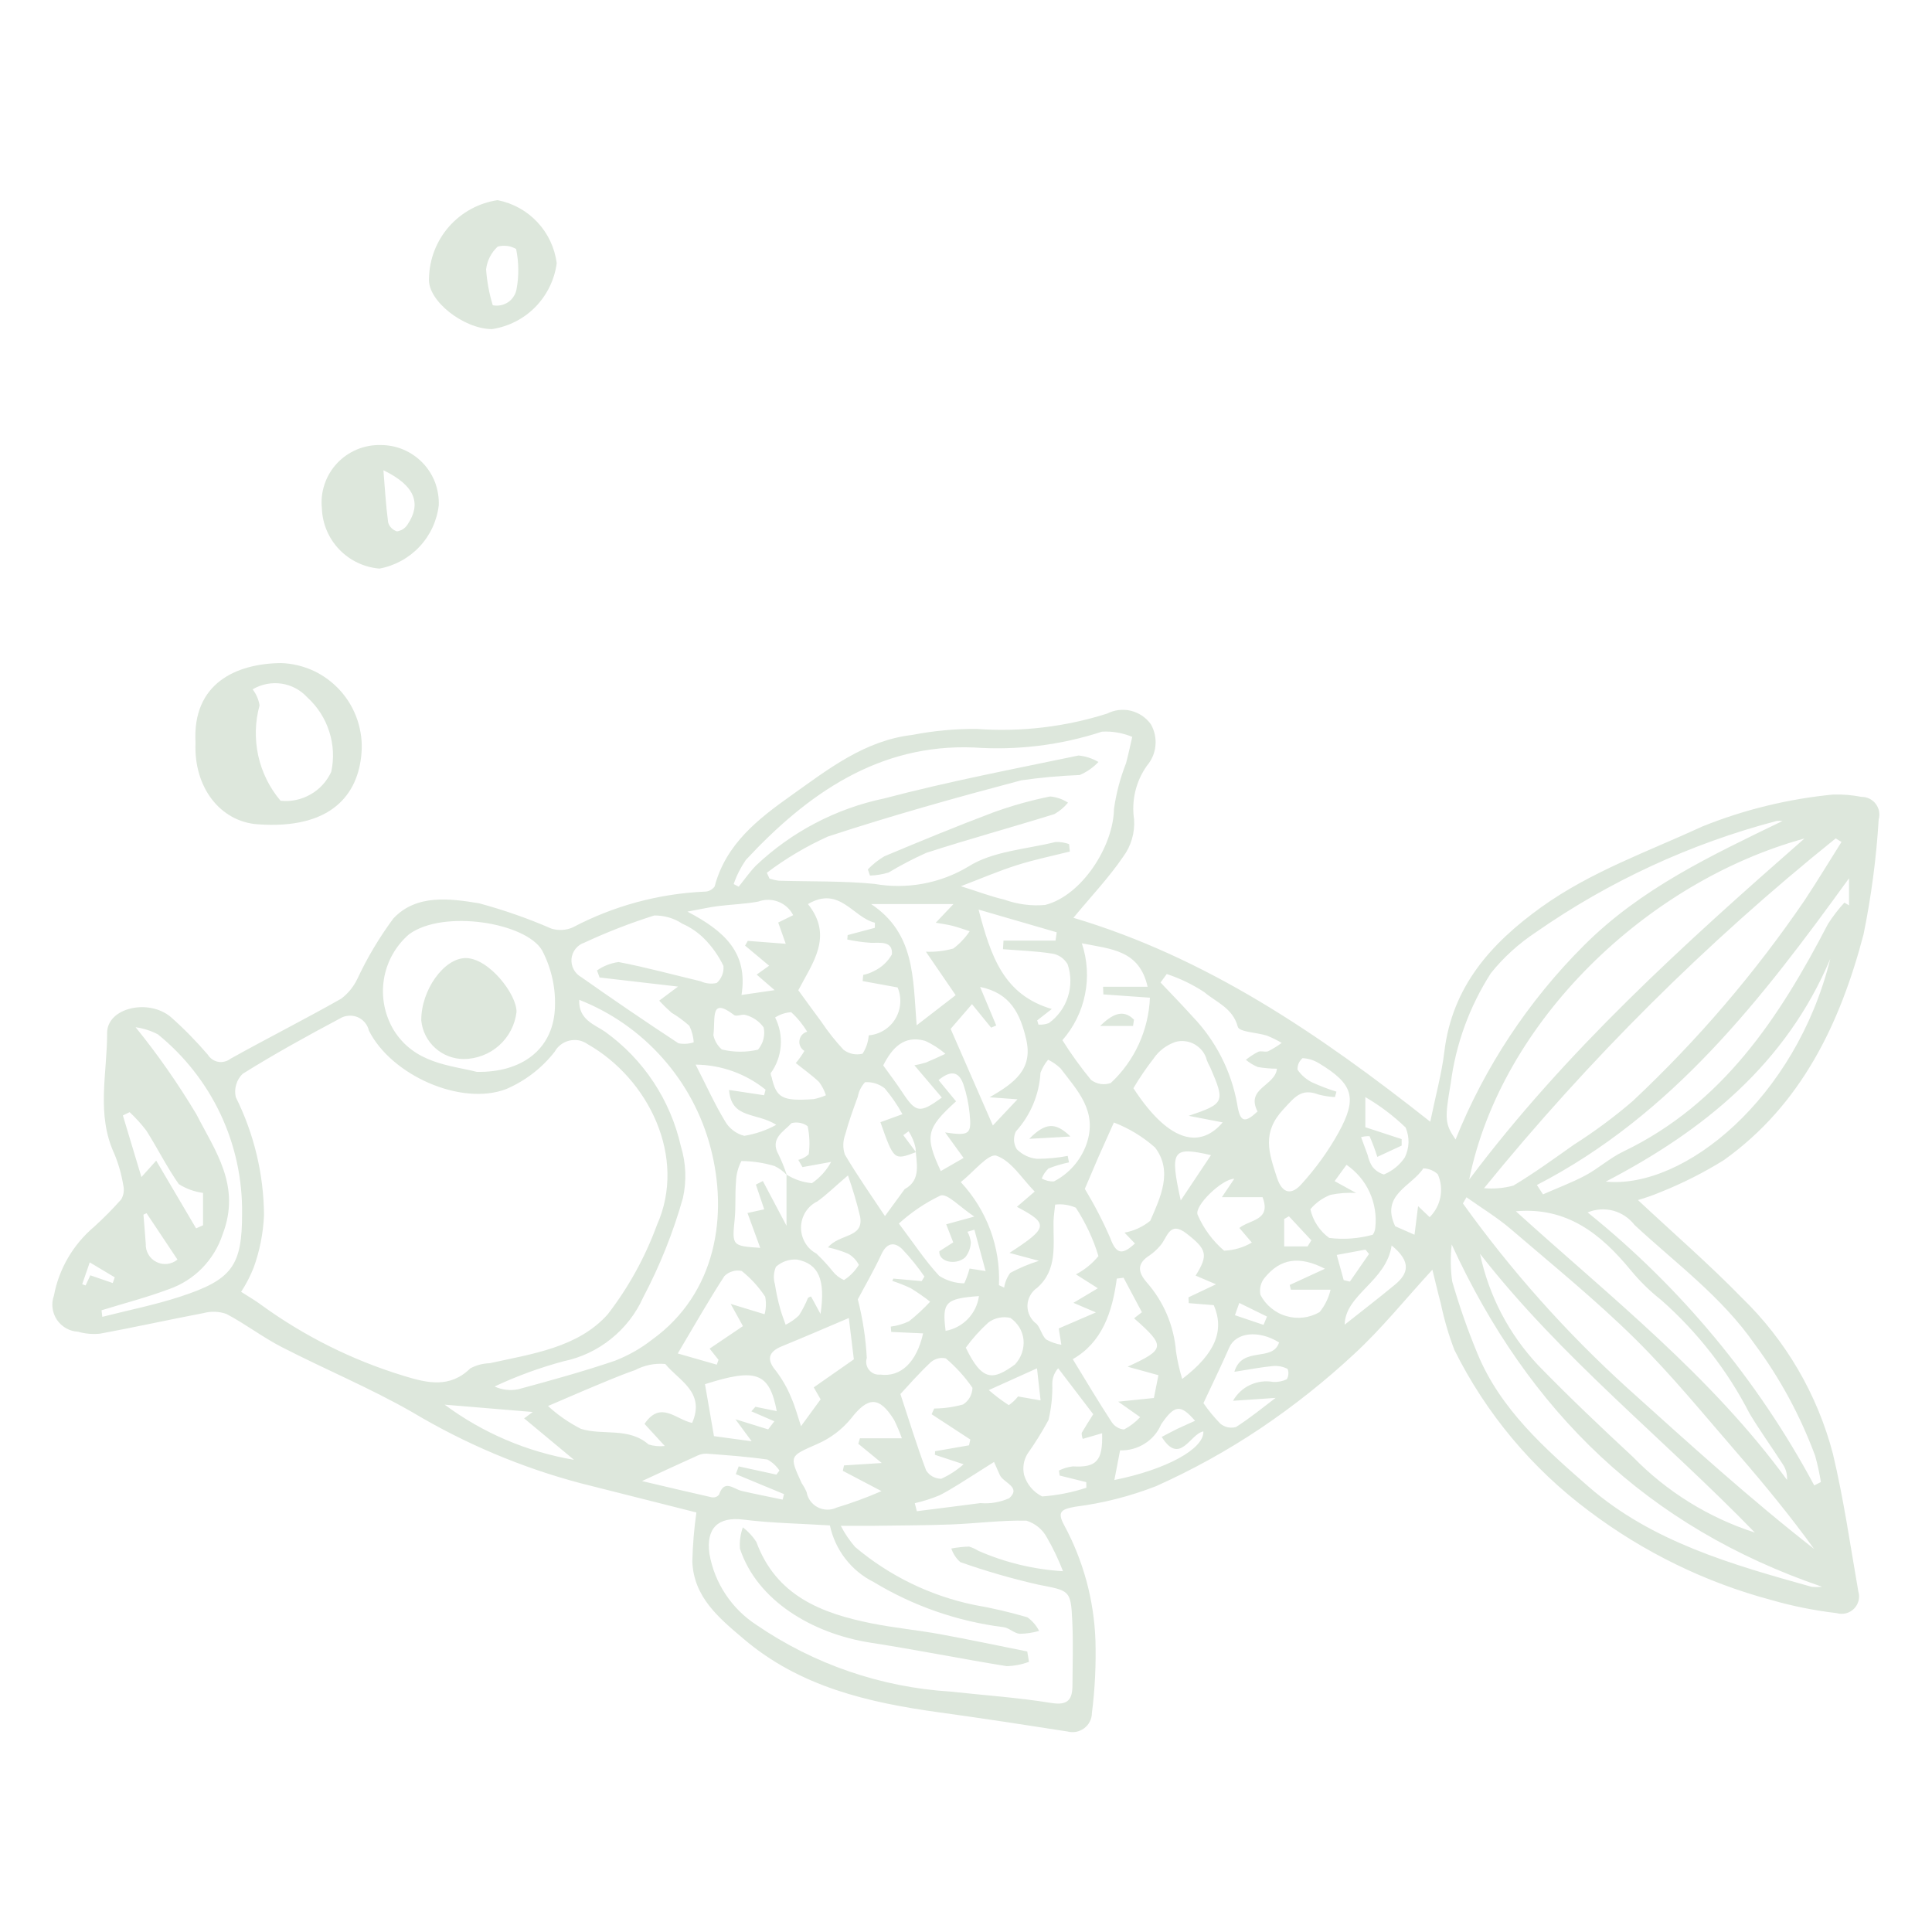 <svg width="20" height="20" viewBox="0 0 20 20" fill="none" xmlns="http://www.w3.org/2000/svg">
<path d="M16.956 12.423C17.328 12.771 17.693 13.087 18.029 13.432C18.486 13.874 18.813 14.434 18.974 15.049C19.086 15.518 19.154 15.997 19.237 16.473C19.247 16.504 19.248 16.537 19.24 16.569C19.232 16.601 19.216 16.63 19.193 16.653C19.17 16.676 19.141 16.693 19.109 16.701C19.078 16.709 19.044 16.708 19.013 16.699C18.784 16.672 18.557 16.627 18.336 16.563C17.654 16.381 17.014 16.068 16.45 15.643C15.861 15.204 15.383 14.633 15.056 13.975C14.996 13.818 14.949 13.657 14.915 13.493C14.886 13.387 14.862 13.28 14.828 13.144C14.543 13.454 14.301 13.756 14.02 14.015C13.717 14.297 13.392 14.555 13.049 14.786C12.706 15.016 12.344 15.216 11.967 15.385C11.699 15.489 11.419 15.561 11.134 15.597C10.986 15.623 10.94 15.649 11.017 15.79C11.215 16.157 11.325 16.564 11.34 16.981C11.347 17.233 11.335 17.486 11.303 17.736C11.303 17.766 11.295 17.796 11.281 17.823C11.267 17.851 11.246 17.874 11.222 17.892C11.197 17.91 11.169 17.922 11.139 17.928C11.109 17.933 11.078 17.932 11.049 17.924C10.606 17.855 10.164 17.787 9.72 17.726C8.988 17.625 8.278 17.461 7.697 16.965C7.446 16.752 7.18 16.535 7.167 16.164C7.171 15.995 7.185 15.825 7.209 15.657C6.851 15.567 6.432 15.46 6.013 15.355C5.4 15.193 4.814 14.945 4.27 14.62C3.834 14.37 3.366 14.176 2.919 13.946C2.721 13.845 2.542 13.706 2.344 13.602C2.268 13.575 2.185 13.572 2.107 13.593C1.749 13.661 1.394 13.74 1.036 13.806C0.959 13.814 0.882 13.807 0.808 13.786C0.764 13.784 0.722 13.771 0.684 13.75C0.646 13.728 0.613 13.698 0.589 13.662C0.565 13.626 0.549 13.584 0.544 13.541C0.538 13.498 0.543 13.454 0.558 13.413C0.61 13.134 0.758 12.882 0.975 12.699C1.073 12.61 1.166 12.516 1.254 12.417C1.281 12.372 1.288 12.319 1.276 12.269C1.258 12.158 1.227 12.049 1.184 11.945C0.994 11.537 1.11 11.11 1.109 10.693C1.108 10.434 1.535 10.333 1.768 10.528C1.905 10.649 2.033 10.78 2.152 10.919C2.163 10.938 2.179 10.954 2.198 10.967C2.216 10.979 2.237 10.988 2.26 10.992C2.282 10.996 2.304 10.995 2.326 10.989C2.348 10.984 2.368 10.974 2.386 10.96C2.765 10.749 3.153 10.553 3.531 10.339C3.603 10.285 3.66 10.215 3.699 10.134C3.802 9.913 3.927 9.704 4.072 9.508C4.31 9.254 4.657 9.301 4.96 9.351C5.215 9.42 5.465 9.507 5.708 9.613C5.78 9.635 5.857 9.631 5.926 9.602C6.35 9.378 6.818 9.251 7.297 9.23C7.316 9.23 7.336 9.225 7.354 9.215C7.371 9.206 7.386 9.193 7.398 9.177C7.514 8.735 7.852 8.475 8.193 8.233C8.574 7.962 8.952 7.665 9.443 7.608C9.664 7.565 9.888 7.544 10.112 7.546C10.568 7.579 11.026 7.525 11.461 7.387C11.538 7.348 11.625 7.338 11.708 7.358C11.791 7.379 11.864 7.428 11.914 7.498C11.952 7.565 11.969 7.643 11.961 7.72C11.954 7.797 11.922 7.869 11.872 7.928C11.758 8.089 11.711 8.288 11.74 8.483C11.749 8.622 11.709 8.759 11.626 8.87C11.482 9.082 11.303 9.27 11.112 9.501C12.489 9.911 13.656 10.703 14.806 11.612C14.863 11.334 14.925 11.112 14.952 10.886C15.033 10.215 15.431 9.768 15.954 9.392C16.469 9.022 17.061 8.815 17.629 8.553C18.06 8.38 18.514 8.27 18.976 8.225C19.074 8.222 19.172 8.23 19.268 8.249C19.297 8.249 19.326 8.255 19.351 8.267C19.377 8.28 19.4 8.298 19.417 8.321C19.435 8.344 19.446 8.37 19.452 8.398C19.457 8.427 19.456 8.456 19.448 8.483C19.424 8.883 19.371 9.281 19.291 9.674C19.049 10.594 18.649 11.435 17.846 12.009C17.637 12.139 17.417 12.25 17.189 12.341C17.113 12.373 17.035 12.4 16.956 12.423V12.423ZM8.142 12.159C8.221 12.209 8.312 12.24 8.405 12.248C8.488 12.192 8.556 12.116 8.604 12.028L8.307 12.082L8.264 12.007C8.305 11.997 8.342 11.977 8.372 11.949C8.385 11.852 8.381 11.754 8.361 11.659C8.338 11.641 8.311 11.629 8.282 11.624C8.253 11.618 8.223 11.619 8.195 11.626C8.114 11.714 7.965 11.786 8.06 11.953C8.093 12.021 8.122 12.092 8.145 12.164C8.109 12.125 8.066 12.094 8.019 12.071C7.907 12.037 7.792 12.02 7.675 12.019C7.64 12.085 7.621 12.159 7.619 12.234C7.608 12.36 7.618 12.488 7.606 12.614C7.578 12.897 7.575 12.897 7.87 12.918L7.738 12.557L7.911 12.519L7.825 12.263L7.897 12.226L8.142 12.689C8.142 12.506 8.142 12.333 8.142 12.159L8.142 12.159ZM2.496 13.373C2.58 13.427 2.641 13.461 2.697 13.503C3.147 13.831 3.648 14.081 4.18 14.243C4.421 14.317 4.656 14.374 4.869 14.165C4.931 14.132 4.999 14.114 5.069 14.112C5.508 14.015 5.983 13.951 6.291 13.606C6.507 13.326 6.678 13.015 6.8 12.683C7.115 11.979 6.713 11.167 6.083 10.809C6.056 10.79 6.026 10.777 5.993 10.77C5.961 10.764 5.928 10.765 5.896 10.772C5.864 10.779 5.834 10.793 5.807 10.813C5.781 10.832 5.759 10.857 5.743 10.886C5.611 11.056 5.438 11.189 5.24 11.274C4.773 11.452 4.052 11.132 3.819 10.669C3.812 10.638 3.797 10.609 3.777 10.585C3.756 10.56 3.73 10.541 3.701 10.529C3.671 10.517 3.639 10.512 3.608 10.515C3.576 10.517 3.545 10.527 3.518 10.544C3.177 10.725 2.839 10.912 2.512 11.116C2.48 11.147 2.457 11.185 2.445 11.228C2.432 11.27 2.431 11.315 2.441 11.358C2.63 11.738 2.73 12.155 2.733 12.579C2.725 12.764 2.689 12.948 2.626 13.122C2.591 13.21 2.548 13.294 2.496 13.373V13.373ZM8.704 15.795C8.744 15.874 8.794 15.947 8.852 16.014C9.207 16.314 9.631 16.52 10.085 16.614C10.27 16.646 10.454 16.689 10.635 16.742C10.686 16.778 10.728 16.827 10.757 16.883C10.692 16.902 10.624 16.912 10.556 16.913C10.497 16.908 10.444 16.849 10.385 16.844C9.91 16.784 9.454 16.625 9.044 16.377C8.929 16.32 8.829 16.237 8.751 16.136C8.672 16.034 8.618 15.916 8.591 15.791C8.293 15.772 7.992 15.768 7.695 15.731C7.433 15.698 7.307 15.821 7.344 16.085C7.37 16.235 7.427 16.378 7.511 16.504C7.595 16.631 7.704 16.739 7.832 16.822C8.426 17.228 9.118 17.466 9.836 17.511C10.185 17.549 10.537 17.573 10.883 17.629C11.057 17.657 11.101 17.592 11.102 17.447C11.103 17.224 11.111 17.001 11.1 16.779C11.085 16.457 11.072 16.468 10.747 16.404C10.474 16.342 10.205 16.264 9.941 16.171C9.898 16.133 9.866 16.084 9.848 16.03C9.908 16.019 9.969 16.012 10.031 16.01C10.064 16.02 10.096 16.034 10.126 16.053C10.404 16.175 10.701 16.247 11.004 16.265C10.957 16.143 10.901 16.025 10.835 15.912C10.79 15.83 10.715 15.77 10.626 15.742C10.367 15.736 10.108 15.771 9.849 15.781C9.583 15.791 9.317 15.791 9.05 15.795C8.956 15.796 8.861 15.795 8.704 15.795ZM7.938 9.035L7.966 9.095C7.997 9.105 8.029 9.113 8.062 9.117C8.392 9.127 8.724 9.118 9.052 9.15C9.387 9.209 9.732 9.146 10.024 8.971C10.277 8.81 10.622 8.792 10.928 8.716C10.975 8.715 11.022 8.722 11.067 8.738L11.075 8.815C10.892 8.861 10.706 8.899 10.527 8.956C10.343 9.014 10.165 9.091 9.947 9.174C10.126 9.23 10.258 9.281 10.394 9.312C10.53 9.361 10.675 9.381 10.819 9.368C11.197 9.273 11.526 8.762 11.532 8.373C11.555 8.211 11.597 8.052 11.657 7.9C11.681 7.81 11.7 7.719 11.721 7.628C11.622 7.587 11.515 7.568 11.408 7.574C10.981 7.714 10.53 7.769 10.082 7.738C9.099 7.698 8.36 8.215 7.721 8.902C7.668 8.979 7.625 9.063 7.595 9.152L7.647 9.179C7.706 9.106 7.76 9.028 7.825 8.961C8.195 8.61 8.656 8.369 9.155 8.265C9.818 8.09 10.493 7.961 11.165 7.821C11.238 7.828 11.308 7.851 11.371 7.888C11.316 7.946 11.25 7.992 11.177 8.023C10.974 8.031 10.772 8.049 10.571 8.078C9.899 8.256 9.229 8.443 8.57 8.66C8.346 8.761 8.134 8.887 7.938 9.035V9.035ZM19.063 8.716L19.003 8.679C17.666 9.754 16.446 10.968 15.363 12.3C15.465 12.309 15.568 12.3 15.667 12.273C15.882 12.144 16.086 11.996 16.291 11.851C16.505 11.715 16.709 11.564 16.901 11.399C17.569 10.773 18.166 10.075 18.682 9.319C18.813 9.121 18.936 8.917 19.063 8.716ZM15.209 12.211C16.208 10.879 17.435 9.771 18.68 8.68C17.054 9.125 15.54 10.57 15.209 12.211ZM15.181 12.394L15.144 12.458C15.643 13.154 16.214 13.795 16.848 14.37C17.48 14.939 18.108 15.51 18.779 16.034C18.535 15.697 18.274 15.378 18.005 15.067C17.652 14.661 17.312 14.241 16.93 13.863C16.522 13.46 16.074 13.096 15.638 12.722C15.496 12.601 15.334 12.503 15.181 12.394H15.181ZM18.452 8.499C18.431 8.496 18.41 8.496 18.39 8.499C17.497 8.734 16.653 9.125 15.896 9.653C15.721 9.769 15.564 9.911 15.433 10.075C15.212 10.42 15.07 10.809 15.018 11.214C14.955 11.581 14.956 11.634 15.068 11.796C15.37 11.045 15.821 10.362 16.394 9.79C16.985 9.197 17.716 8.856 18.452 8.499ZM5.996 10.35C5.987 10.557 6.156 10.606 6.263 10.68C6.661 10.965 6.94 11.387 7.048 11.865C7.102 12.04 7.109 12.226 7.069 12.404C6.968 12.761 6.83 13.105 6.657 13.433C6.582 13.6 6.467 13.747 6.324 13.861C6.181 13.976 6.013 14.055 5.833 14.092C5.588 14.158 5.349 14.245 5.12 14.353C5.196 14.388 5.281 14.398 5.363 14.382C5.7 14.291 6.037 14.198 6.367 14.086C6.504 14.032 6.633 13.96 6.749 13.869C7.42 13.386 7.539 12.573 7.355 11.878C7.265 11.535 7.094 11.217 6.858 10.952C6.622 10.686 6.327 10.48 5.996 10.35V10.35ZM4.936 11.096C5.406 11.104 5.715 10.861 5.743 10.46C5.758 10.245 5.712 10.03 5.612 9.839C5.445 9.55 4.588 9.411 4.234 9.672C4.095 9.792 4.003 9.957 3.974 10.138C3.945 10.319 3.981 10.504 4.075 10.662C4.291 11.012 4.664 11.027 4.936 11.096ZM15.028 12.883C15.014 13.01 15.015 13.139 15.033 13.265C15.106 13.518 15.193 13.768 15.294 14.011C15.532 14.59 15.997 14.999 16.446 15.391C17.099 15.96 17.931 16.197 18.752 16.426C18.789 16.43 18.826 16.43 18.862 16.426C17.055 15.809 15.826 14.618 15.028 12.883ZM18.166 15.865C17.226 14.896 16.158 14.054 15.321 12.979C15.412 13.412 15.62 13.811 15.923 14.133C16.24 14.459 16.57 14.772 16.904 15.082C17.254 15.442 17.688 15.711 18.166 15.865V15.865ZM15.692 12.539C16.672 13.427 17.712 14.242 18.499 15.32C18.503 15.263 18.488 15.206 18.456 15.159C18.342 14.982 18.219 14.812 18.111 14.632C17.883 14.187 17.572 13.789 17.197 13.458C17.081 13.367 16.975 13.263 16.881 13.149C16.573 12.774 16.221 12.492 15.692 12.539ZM15.91 12.267L15.973 12.364C16.12 12.299 16.271 12.243 16.412 12.168C16.548 12.095 16.666 11.987 16.804 11.921C17.834 11.426 18.419 10.535 18.922 9.567C18.972 9.488 19.029 9.413 19.093 9.344L19.141 9.372V9.092C18.241 10.336 17.316 11.54 15.91 12.267L15.91 12.267ZM8.264 10.251C8.352 10.372 8.426 10.474 8.501 10.575C8.57 10.678 8.647 10.776 8.732 10.867C8.76 10.888 8.792 10.903 8.826 10.91C8.86 10.917 8.895 10.916 8.929 10.908C8.966 10.851 8.988 10.786 8.993 10.718C9.049 10.713 9.104 10.695 9.152 10.665C9.2 10.635 9.24 10.595 9.269 10.546C9.298 10.498 9.315 10.443 9.319 10.387C9.323 10.33 9.314 10.274 9.292 10.222L8.93 10.156L8.936 10.092C8.975 10.084 9.013 10.071 9.048 10.052C9.126 10.015 9.19 9.955 9.233 9.88C9.244 9.74 9.118 9.761 9.018 9.76C8.935 9.755 8.852 9.743 8.771 9.726L8.775 9.68L9.056 9.605L9.057 9.552C8.828 9.497 8.691 9.166 8.364 9.359C8.631 9.693 8.41 9.97 8.264 10.251ZM6.207 10.119L6.18 10.046C6.246 10 6.322 9.97 6.403 9.959C6.688 10.013 6.97 10.091 7.253 10.158C7.305 10.182 7.363 10.188 7.419 10.176C7.444 10.154 7.463 10.127 7.475 10.096C7.488 10.065 7.492 10.032 7.489 9.999C7.438 9.893 7.37 9.797 7.287 9.714C7.222 9.65 7.147 9.599 7.063 9.562C6.978 9.505 6.876 9.476 6.773 9.477C6.526 9.555 6.284 9.649 6.05 9.758C6.013 9.77 5.982 9.792 5.958 9.822C5.934 9.852 5.92 9.888 5.916 9.926C5.913 9.964 5.921 10.002 5.939 10.036C5.957 10.069 5.984 10.097 6.017 10.115C6.349 10.349 6.684 10.577 7.023 10.8C7.075 10.81 7.13 10.807 7.181 10.79C7.178 10.731 7.162 10.672 7.136 10.619C7.079 10.568 7.017 10.522 6.951 10.483C6.907 10.444 6.864 10.402 6.824 10.359L7.019 10.213L6.207 10.119ZM18.781 15.377L18.85 15.342C18.835 15.25 18.815 15.159 18.79 15.069C18.637 14.657 18.427 14.268 18.165 13.915C17.821 13.421 17.348 13.078 16.921 12.681C16.865 12.609 16.788 12.557 16.7 12.533C16.612 12.51 16.519 12.516 16.435 12.551C17.399 13.326 18.197 14.287 18.781 15.377V15.377ZM11.422 10.294L11.419 10.215H11.88C11.794 9.834 11.505 9.826 11.199 9.765C11.256 9.935 11.268 10.118 11.232 10.294C11.197 10.47 11.116 10.633 10.998 10.768C11.088 10.912 11.188 11.049 11.295 11.18C11.324 11.201 11.358 11.216 11.393 11.221C11.428 11.227 11.465 11.223 11.499 11.211C11.745 10.982 11.89 10.665 11.904 10.328L11.422 10.294ZM11.23 12.307C11.329 12.471 11.418 12.642 11.494 12.818C11.559 12.996 11.625 12.985 11.749 12.873L11.641 12.76C11.739 12.743 11.83 12.7 11.907 12.638C12.013 12.395 12.144 12.124 11.957 11.879C11.832 11.768 11.687 11.68 11.531 11.62C11.478 11.739 11.424 11.858 11.371 11.977C11.325 12.083 11.28 12.19 11.23 12.307ZM7.165 14.73C7.305 14.409 7.024 14.29 6.887 14.12C6.779 14.11 6.671 14.132 6.575 14.183C6.403 14.242 6.237 14.316 6.069 14.385C5.955 14.433 5.842 14.483 5.673 14.555C5.775 14.649 5.89 14.728 6.013 14.791C6.24 14.863 6.506 14.771 6.714 14.953C6.768 14.97 6.825 14.975 6.882 14.969L6.672 14.74C6.84 14.493 6.997 14.696 7.165 14.73ZM11.105 14.07C11.243 14.296 11.371 14.511 11.508 14.721C11.522 14.743 11.541 14.761 11.563 14.774C11.585 14.788 11.611 14.796 11.636 14.798C11.699 14.765 11.755 14.722 11.803 14.67L11.576 14.51L11.945 14.472L11.992 14.236L11.673 14.148C12.064 13.968 12.069 13.937 11.74 13.647L11.821 13.584L11.631 13.227L11.561 13.236C11.515 13.585 11.408 13.898 11.105 14.07H11.105ZM13.835 11.301L13.819 11.357C13.762 11.354 13.704 11.345 13.648 11.33C13.471 11.263 13.405 11.355 13.286 11.483C13.06 11.725 13.135 11.931 13.217 12.185C13.278 12.378 13.382 12.358 13.468 12.263C13.619 12.098 13.75 11.917 13.858 11.722C14.055 11.363 14.007 11.22 13.654 11.007C13.602 10.975 13.544 10.957 13.484 10.954C13.467 10.968 13.453 10.987 13.444 11.007C13.435 11.028 13.431 11.05 13.432 11.073C13.469 11.128 13.52 11.172 13.579 11.203C13.663 11.241 13.748 11.274 13.835 11.301ZM1.051 13.564L1.059 13.632C1.328 13.563 1.602 13.509 1.865 13.423C2.401 13.248 2.507 13.105 2.506 12.561C2.51 12.206 2.434 11.855 2.283 11.534C2.132 11.214 1.91 10.931 1.635 10.708C1.563 10.67 1.484 10.645 1.404 10.634C1.634 10.918 1.844 11.219 2.032 11.533C2.226 11.913 2.498 12.274 2.305 12.777C2.262 12.909 2.189 13.028 2.093 13.127C1.996 13.226 1.877 13.301 1.747 13.346C1.52 13.431 1.284 13.492 1.051 13.564ZM12.588 13.295L12.377 13.205C12.511 12.991 12.493 12.933 12.285 12.771C12.102 12.628 12.084 12.818 12.009 12.897C11.977 12.935 11.94 12.968 11.9 12.996C11.771 13.078 11.776 13.164 11.869 13.273C12.046 13.473 12.153 13.725 12.174 13.991C12.188 14.087 12.21 14.182 12.238 14.275C12.584 14.011 12.677 13.772 12.565 13.511L12.306 13.49L12.303 13.43L12.588 13.295ZM16.623 12.232C17.437 12.311 18.59 11.368 18.947 9.926C18.488 11.014 17.637 11.704 16.623 12.232V12.232ZM9.556 13.803L9.226 13.788L9.221 13.733C9.286 13.725 9.35 13.706 9.41 13.678C9.488 13.616 9.561 13.548 9.629 13.475C9.565 13.425 9.498 13.379 9.429 13.336C9.367 13.307 9.303 13.281 9.237 13.26L9.248 13.236L9.541 13.262L9.57 13.215C9.5 13.114 9.423 13.018 9.338 12.929C9.259 12.854 9.18 12.864 9.125 12.983C9.047 13.152 8.953 13.312 8.88 13.451C8.931 13.65 8.962 13.853 8.973 14.058C8.966 14.079 8.965 14.101 8.969 14.123C8.973 14.144 8.983 14.165 8.997 14.182C9.011 14.199 9.029 14.212 9.049 14.221C9.069 14.229 9.092 14.232 9.114 14.23C9.326 14.257 9.489 14.102 9.556 13.803V13.803ZM10.146 10.217L10.313 10.616L10.26 10.638L10.062 10.395L9.841 10.651L10.278 11.651L10.533 11.38L10.244 11.359C10.506 11.209 10.693 11.067 10.624 10.763C10.563 10.497 10.46 10.279 10.146 10.217V10.217ZM9.336 14.889C9.313 14.824 9.286 14.761 9.256 14.699C9.101 14.451 8.986 14.458 8.811 14.683C8.717 14.798 8.598 14.888 8.463 14.947C8.172 15.076 8.167 15.065 8.299 15.354C8.319 15.383 8.336 15.413 8.35 15.446C8.355 15.479 8.369 15.511 8.389 15.538C8.409 15.565 8.435 15.588 8.465 15.603C8.495 15.619 8.528 15.627 8.562 15.628C8.596 15.629 8.63 15.621 8.66 15.607C8.818 15.559 8.974 15.502 9.125 15.436L8.725 15.226L8.737 15.17L9.128 15.145L8.885 14.946L8.902 14.889H9.336L9.336 14.889ZM12.657 11.619L12.305 11.551C12.677 11.425 12.684 11.41 12.529 11.051C12.515 11.026 12.503 11.001 12.493 10.975C12.485 10.941 12.469 10.909 12.448 10.881C12.426 10.853 12.399 10.83 12.369 10.812C12.338 10.794 12.305 10.783 12.27 10.779C12.235 10.774 12.199 10.777 12.165 10.787C12.075 10.819 11.996 10.878 11.942 10.958C11.866 11.056 11.796 11.158 11.733 11.265C12.122 11.862 12.441 11.874 12.657 11.619ZM11.138 13.192C11.227 13.146 11.307 13.081 11.371 13.003C11.318 12.826 11.238 12.657 11.137 12.502C11.069 12.473 10.996 12.461 10.923 12.47C10.917 12.528 10.908 12.585 10.906 12.643C10.902 12.886 10.95 13.144 10.737 13.331C10.706 13.352 10.681 13.38 10.664 13.412C10.646 13.444 10.637 13.48 10.636 13.517C10.636 13.554 10.644 13.591 10.661 13.623C10.678 13.656 10.702 13.685 10.732 13.706C10.772 13.752 10.785 13.823 10.828 13.865C10.877 13.893 10.931 13.912 10.987 13.921L10.96 13.752L11.345 13.586L11.112 13.487L11.365 13.336L11.138 13.192ZM11.317 14.64L10.954 14.164C10.915 14.208 10.894 14.264 10.893 14.322C10.897 14.45 10.883 14.577 10.854 14.7C10.788 14.822 10.715 14.939 10.635 15.052C10.596 15.118 10.584 15.196 10.602 15.271C10.616 15.318 10.64 15.362 10.672 15.4C10.704 15.438 10.744 15.469 10.788 15.491C10.944 15.48 11.097 15.45 11.246 15.401L11.245 15.343L10.97 15.275L10.962 15.223C11.007 15.2 11.056 15.186 11.106 15.18C11.35 15.194 11.418 15.123 11.409 14.837L11.209 14.895C11.201 14.876 11.197 14.854 11.198 14.833C11.232 14.774 11.27 14.716 11.317 14.64ZM9.482 11.927C9.254 12.013 9.254 12.013 9.114 11.617L9.342 11.534C9.29 11.438 9.228 11.349 9.158 11.266C9.101 11.221 9.028 11.198 8.955 11.203C8.916 11.245 8.89 11.297 8.88 11.353C8.833 11.482 8.785 11.612 8.75 11.744C8.725 11.811 8.723 11.884 8.746 11.952C8.874 12.169 9.02 12.377 9.161 12.589L9.365 12.31C9.544 12.213 9.483 12.033 9.478 11.884C9.465 11.822 9.44 11.764 9.406 11.711L9.351 11.751L9.482 11.927ZM13.219 11.063C13.153 11.063 13.087 11.057 13.021 11.046C12.976 11.027 12.934 11.002 12.897 10.971C12.937 10.939 12.98 10.911 13.025 10.888C13.056 10.875 13.099 10.895 13.129 10.882C13.178 10.857 13.224 10.829 13.268 10.796C13.219 10.767 13.168 10.742 13.116 10.721C13.012 10.688 12.828 10.683 12.814 10.63C12.762 10.434 12.589 10.375 12.466 10.27C12.345 10.191 12.215 10.128 12.078 10.083L12.014 10.171C12.125 10.288 12.238 10.404 12.346 10.524C12.585 10.773 12.746 11.088 12.807 11.428C12.837 11.622 12.885 11.629 13.018 11.506C12.893 11.264 13.2 11.243 13.219 11.063V11.063ZM11.053 11.966L11.066 12.033C10.994 12.048 10.923 12.069 10.854 12.096C10.823 12.125 10.799 12.161 10.784 12.2C10.822 12.221 10.866 12.232 10.91 12.23C11.066 12.15 11.186 12.013 11.246 11.848C11.367 11.503 11.154 11.292 10.979 11.06C10.941 11.024 10.897 10.993 10.85 10.97C10.816 11.01 10.79 11.056 10.771 11.105C10.758 11.331 10.668 11.545 10.516 11.713C10.502 11.742 10.496 11.774 10.497 11.806C10.499 11.838 10.509 11.87 10.526 11.897C10.582 11.953 10.655 11.988 10.733 11.996C10.841 11.996 10.948 11.986 11.053 11.966V11.966ZM9.018 9.359C9.471 9.662 9.45 10.114 9.489 10.614L9.893 10.302L9.585 9.852C9.681 9.856 9.776 9.845 9.869 9.819C9.935 9.769 9.992 9.709 10.038 9.64C9.98 9.622 9.923 9.6 9.864 9.585C9.815 9.572 9.765 9.566 9.687 9.552L9.87 9.359H9.018V9.359ZM10.031 14.962L10.045 14.902L9.644 14.64L9.671 14.581C9.772 14.58 9.873 14.566 9.97 14.539C9.999 14.52 10.023 14.495 10.04 14.465C10.056 14.435 10.066 14.401 10.067 14.367C9.989 14.253 9.896 14.151 9.791 14.062C9.764 14.056 9.736 14.056 9.709 14.063C9.682 14.07 9.657 14.083 9.636 14.101C9.511 14.218 9.398 14.348 9.321 14.431C9.411 14.704 9.491 14.966 9.587 15.221C9.604 15.248 9.627 15.27 9.654 15.285C9.682 15.3 9.712 15.308 9.744 15.308C9.828 15.27 9.906 15.219 9.975 15.158L9.678 15.06L9.68 15.023L10.031 14.962ZM10.341 13.304L10.395 13.329C10.403 13.274 10.425 13.222 10.458 13.177C10.553 13.126 10.652 13.084 10.755 13.052L10.45 12.97C10.853 12.709 10.859 12.668 10.527 12.493L10.711 12.335C10.58 12.202 10.47 12.017 10.315 11.964C10.233 11.936 10.073 12.138 9.946 12.237C10.079 12.38 10.183 12.548 10.251 12.731C10.319 12.914 10.35 13.109 10.341 13.304L10.341 13.304ZM10.737 10.563L10.75 10.607C10.787 10.609 10.824 10.604 10.858 10.591C10.951 10.523 11.021 10.428 11.055 10.318C11.09 10.209 11.089 10.091 11.052 9.982C11.035 9.953 11.012 9.928 10.985 9.909C10.958 9.89 10.927 9.877 10.894 9.872C10.726 9.845 10.553 9.84 10.383 9.826L10.388 9.737H10.927L10.939 9.651L10.13 9.416C10.257 9.899 10.389 10.299 10.888 10.445L10.737 10.563ZM8.424 14.362L8.839 14.072L8.787 13.644C8.531 13.753 8.313 13.847 8.093 13.937C7.951 13.995 7.936 14.076 8.03 14.188C8.095 14.273 8.149 14.366 8.189 14.465C8.231 14.558 8.257 14.659 8.292 14.764L8.495 14.486L8.424 14.362ZM8.019 10.25L7.833 10.089L7.962 9.997L7.713 9.789L7.741 9.74L8.134 9.77L8.056 9.55L8.211 9.474C8.179 9.41 8.124 9.361 8.058 9.335C7.991 9.309 7.917 9.308 7.85 9.333C7.713 9.359 7.572 9.362 7.433 9.38C7.349 9.39 7.265 9.41 7.116 9.437C7.501 9.639 7.746 9.863 7.676 10.3L8.019 10.25ZM12.764 14.501C12.805 14.429 12.867 14.371 12.941 14.337C13.016 14.302 13.1 14.291 13.181 14.306C13.229 14.308 13.277 14.299 13.321 14.278C13.33 14.262 13.336 14.244 13.337 14.226C13.339 14.207 13.336 14.188 13.329 14.171C13.283 14.147 13.231 14.137 13.18 14.141C13.058 14.152 12.938 14.176 12.778 14.201C12.859 13.929 13.174 14.105 13.241 13.897C13.029 13.765 12.794 13.792 12.725 13.95C12.646 14.131 12.559 14.309 12.458 14.525C12.51 14.601 12.569 14.672 12.633 14.738C12.655 14.756 12.681 14.769 12.709 14.775C12.737 14.781 12.766 14.78 12.794 14.773C12.938 14.682 13.071 14.572 13.205 14.471L12.764 14.501ZM7.915 13.605C7.931 13.546 7.933 13.483 7.921 13.423C7.854 13.322 7.772 13.232 7.678 13.157C7.646 13.15 7.613 13.151 7.582 13.161C7.55 13.17 7.522 13.187 7.499 13.21C7.337 13.459 7.19 13.718 7.016 14.011L7.42 14.127L7.438 14.077L7.346 13.961L7.691 13.728L7.564 13.498L7.915 13.605ZM10.086 12.594C9.937 12.496 9.807 12.351 9.736 12.376C9.579 12.451 9.434 12.549 9.305 12.666C9.459 12.87 9.577 13.051 9.722 13.207C9.799 13.257 9.889 13.284 9.982 13.285C10.005 13.236 10.023 13.184 10.037 13.132L10.203 13.158L10.087 12.73L10.015 12.751C10.034 12.785 10.046 12.822 10.05 12.861C10.048 12.918 10.027 12.973 9.991 13.017C9.889 13.104 9.715 13.06 9.724 12.953L9.868 12.861L9.795 12.674L10.086 12.594ZM8.571 12.913C8.691 12.769 8.944 12.818 8.904 12.595C8.87 12.45 8.827 12.307 8.778 12.168C8.64 12.285 8.557 12.369 8.461 12.437C8.411 12.461 8.369 12.499 8.339 12.546C8.31 12.593 8.293 12.647 8.292 12.703C8.291 12.759 8.305 12.813 8.333 12.862C8.36 12.91 8.401 12.95 8.45 12.976C8.51 13.033 8.567 13.094 8.619 13.159C8.65 13.199 8.69 13.23 8.737 13.251C8.799 13.211 8.852 13.157 8.891 13.094C8.866 13.046 8.828 13.006 8.781 12.979C8.714 12.95 8.643 12.928 8.571 12.913ZM6.646 15.332C6.906 15.393 7.139 15.449 7.372 15.501C7.385 15.502 7.399 15.501 7.411 15.496C7.423 15.492 7.434 15.484 7.443 15.474C7.498 15.308 7.592 15.414 7.678 15.434C7.819 15.467 7.961 15.494 8.102 15.524L8.116 15.467L7.617 15.26L7.647 15.18L8.037 15.265L8.069 15.223C8.037 15.176 7.995 15.136 7.944 15.109C7.735 15.079 7.524 15.064 7.312 15.048C7.277 15.048 7.243 15.056 7.212 15.072C7.036 15.151 6.862 15.232 6.646 15.332ZM8.041 14.608C7.964 14.207 7.827 14.16 7.298 14.329L7.391 14.867L7.781 14.92L7.613 14.692L7.952 14.797L8.016 14.713L7.778 14.61L7.82 14.563L8.041 14.608ZM14.039 12.35C13.95 12.344 13.861 12.351 13.773 12.369C13.693 12.4 13.621 12.451 13.565 12.518C13.591 12.637 13.661 12.743 13.76 12.815C13.911 12.834 14.064 12.822 14.211 12.782C14.226 12.76 14.235 12.735 14.237 12.708C14.251 12.583 14.23 12.456 14.178 12.342C14.126 12.227 14.043 12.13 13.939 12.058L13.816 12.227L14.039 12.35ZM4.603 14.541C4.998 14.834 5.457 15.03 5.942 15.112L5.426 14.683L5.515 14.617L4.603 14.541ZM8.238 11.005C8.271 10.966 8.301 10.924 8.327 10.879C8.309 10.868 8.294 10.852 8.285 10.832C8.276 10.813 8.272 10.791 8.276 10.77C8.279 10.749 8.288 10.729 8.302 10.713C8.316 10.697 8.335 10.686 8.356 10.68C8.31 10.605 8.255 10.537 8.19 10.478C8.131 10.482 8.074 10.501 8.024 10.533C8.07 10.624 8.09 10.726 8.082 10.828C8.074 10.93 8.038 11.028 7.978 11.11C7.978 11.124 7.982 11.138 7.988 11.151C8.037 11.367 8.099 11.401 8.424 11.378C8.467 11.369 8.51 11.356 8.55 11.338C8.534 11.289 8.51 11.243 8.479 11.201C8.405 11.13 8.319 11.07 8.238 11.005ZM13.07 12.393H12.649L12.777 12.203C12.654 12.201 12.358 12.484 12.398 12.576C12.46 12.719 12.554 12.846 12.672 12.947C12.774 12.943 12.872 12.914 12.959 12.863L12.83 12.712C12.938 12.623 13.163 12.637 13.07 12.393V12.393ZM13.774 13.351H13.363L13.351 13.302L13.716 13.134C13.449 12.997 13.254 13.029 13.093 13.226C13.072 13.25 13.058 13.279 13.05 13.31C13.042 13.341 13.042 13.373 13.048 13.404C13.075 13.457 13.113 13.504 13.159 13.541C13.205 13.579 13.258 13.608 13.316 13.624C13.373 13.641 13.433 13.646 13.492 13.639C13.551 13.632 13.608 13.613 13.66 13.583C13.715 13.516 13.754 13.436 13.774 13.351V13.351ZM9.143 11.029C9.214 11.128 9.281 11.216 9.342 11.309C9.482 11.521 9.522 11.528 9.75 11.362L9.466 11.028C9.506 11.021 9.547 11.011 9.586 10.999C9.654 10.971 9.72 10.94 9.787 10.909C9.723 10.854 9.651 10.808 9.574 10.774C9.359 10.715 9.237 10.844 9.143 11.029V11.029ZM7.201 11.021C7.318 11.249 7.4 11.433 7.504 11.604C7.525 11.642 7.554 11.675 7.589 11.702C7.623 11.728 7.663 11.748 7.705 11.758C7.821 11.739 7.933 11.701 8.036 11.644C7.83 11.512 7.571 11.588 7.547 11.283L7.91 11.338L7.925 11.28C7.719 11.114 7.464 11.023 7.201 11.021L7.201 11.021ZM12.371 14.708C12.221 14.535 12.16 14.54 12.02 14.745C11.985 14.828 11.925 14.898 11.849 14.945C11.773 14.993 11.684 15.017 11.595 15.014L11.536 15.321C12.073 15.213 12.467 14.998 12.457 14.818C12.32 14.842 12.215 15.176 12.026 14.875C12.091 14.841 12.139 14.815 12.188 14.791C12.243 14.765 12.299 14.741 12.371 14.708L12.371 14.708ZM9.998 13.951C10.171 14.312 10.286 14.284 10.507 14.125C10.539 14.09 10.564 14.049 10.579 14.005C10.594 13.96 10.6 13.912 10.595 13.865C10.59 13.821 10.575 13.778 10.552 13.74C10.528 13.702 10.497 13.669 10.46 13.643C10.421 13.634 10.38 13.633 10.34 13.642C10.3 13.65 10.262 13.667 10.23 13.692C10.144 13.77 10.066 13.857 9.998 13.951L9.998 13.951ZM8.494 13.602C8.547 13.246 8.474 13.082 8.251 13.039C8.211 13.036 8.172 13.041 8.134 13.054C8.097 13.067 8.063 13.087 8.033 13.113C8.008 13.171 8.004 13.235 8.022 13.294C8.035 13.38 8.053 13.465 8.077 13.549C8.092 13.605 8.114 13.659 8.133 13.714C8.183 13.689 8.23 13.656 8.271 13.617C8.307 13.56 8.339 13.499 8.364 13.436C8.373 13.429 8.385 13.424 8.396 13.421L8.494 13.602ZM1.342 11.513L1.272 11.547L1.464 12.185L1.617 12.015L2.03 12.716L2.102 12.684V12.349C2.013 12.337 1.927 12.306 1.851 12.258C1.727 12.082 1.631 11.887 1.515 11.704C1.463 11.636 1.405 11.572 1.342 11.513V11.513ZM9.975 11.987L9.784 11.723C10.034 11.76 10.059 11.743 10.038 11.533C10.028 11.429 10.007 11.327 9.974 11.228C9.923 11.078 9.831 11.086 9.716 11.181L9.897 11.401C9.588 11.681 9.57 11.76 9.739 12.123L9.975 11.987ZM9.47 15.561L9.491 15.644C9.71 15.616 9.93 15.589 10.149 15.56C10.252 15.569 10.354 15.551 10.448 15.509C10.575 15.393 10.387 15.351 10.35 15.269C10.33 15.225 10.31 15.179 10.29 15.134C10.234 15.17 10.179 15.205 10.123 15.24C9.992 15.321 9.865 15.408 9.729 15.478C9.645 15.513 9.558 15.541 9.47 15.561V15.561ZM14.8 12.6C14.857 12.543 14.896 12.471 14.911 12.391C14.926 12.312 14.917 12.23 14.884 12.156C14.843 12.118 14.79 12.096 14.734 12.095C14.613 12.281 14.288 12.368 14.443 12.694L14.643 12.782L14.68 12.486L14.8 12.6ZM14.134 11.669L14.51 11.792L14.51 11.859L14.258 11.976C14.235 11.903 14.208 11.832 14.178 11.762C14.148 11.76 14.118 11.764 14.09 11.772C14.113 11.834 14.135 11.895 14.158 11.957C14.167 11.998 14.182 12.037 14.204 12.073C14.234 12.114 14.277 12.144 14.326 12.158C14.414 12.122 14.49 12.06 14.543 11.981C14.566 11.933 14.579 11.881 14.581 11.828C14.582 11.774 14.572 11.722 14.551 11.672C14.425 11.551 14.285 11.445 14.134 11.357V11.669H14.134ZM7.385 10.716C7.397 10.774 7.428 10.825 7.472 10.864C7.595 10.894 7.723 10.895 7.847 10.866C7.873 10.834 7.893 10.797 7.903 10.757C7.913 10.717 7.914 10.675 7.905 10.635C7.86 10.573 7.795 10.528 7.721 10.508C7.688 10.493 7.625 10.527 7.6 10.508C7.348 10.316 7.408 10.537 7.385 10.716ZM14.406 12.893C14.352 13.265 13.925 13.4 13.92 13.713C14.076 13.589 14.263 13.446 14.444 13.296C14.572 13.188 14.62 13.067 14.406 12.893ZM10.236 14.39C10.301 14.447 10.37 14.499 10.443 14.546C10.479 14.521 10.512 14.491 10.539 14.456L10.772 14.497L10.735 14.165L10.236 14.39ZM12.536 11.958C12.136 11.866 12.108 11.906 12.223 12.427L12.536 11.958ZM1.517 12.559L1.485 12.574C1.493 12.675 1.502 12.776 1.509 12.877C1.507 12.915 1.517 12.954 1.537 12.987C1.556 13.02 1.585 13.047 1.62 13.064C1.655 13.082 1.693 13.088 1.732 13.084C1.77 13.079 1.807 13.064 1.837 13.039L1.517 12.559ZM10.134 13.417C9.786 13.443 9.751 13.48 9.789 13.777C9.877 13.761 9.958 13.718 10.02 13.653C10.082 13.588 10.122 13.506 10.134 13.417H10.134ZM13.536 12.903L13.575 12.84L13.343 12.591L13.294 12.619V12.903H13.536H13.536ZM13.91 13.252L13.974 13.267L14.172 12.981L14.135 12.936L13.838 12.991L13.91 13.252ZM13.08 13.715L13.116 13.629L12.829 13.488L12.784 13.615L13.08 13.715ZM0.935 13.202L1.167 13.282L1.188 13.223L0.929 13.068L0.851 13.294L0.886 13.307L0.935 13.202Z" fill="#DDE7DC"/>
<path d="M2.024 7.689C1.989 7.072 2.446 6.869 2.91 6.864C3.027 6.868 3.142 6.896 3.248 6.945C3.354 6.995 3.448 7.066 3.526 7.153C3.604 7.241 3.663 7.343 3.7 7.454C3.737 7.565 3.752 7.682 3.742 7.799C3.708 8.223 3.431 8.589 2.666 8.533C2.281 8.505 2.004 8.152 2.024 7.689ZM2.615 7.136C2.653 7.185 2.677 7.241 2.687 7.302C2.64 7.471 2.636 7.65 2.673 7.822C2.711 7.994 2.79 8.155 2.904 8.289C3.012 8.301 3.12 8.278 3.214 8.224C3.309 8.171 3.383 8.089 3.429 7.99C3.459 7.852 3.452 7.708 3.408 7.572C3.365 7.437 3.287 7.316 3.182 7.22C3.112 7.143 3.017 7.092 2.914 7.077C2.81 7.062 2.705 7.083 2.615 7.136L2.615 7.136Z" fill="#DDE7DC"/>
<path d="M5.151 2.072C5.309 2.103 5.453 2.182 5.563 2.3C5.673 2.417 5.743 2.566 5.763 2.726C5.74 2.897 5.662 3.055 5.542 3.178C5.421 3.301 5.264 3.381 5.093 3.407C4.8 3.406 4.424 3.113 4.441 2.883C4.444 2.686 4.517 2.496 4.647 2.347C4.777 2.199 4.955 2.101 5.151 2.072ZM5.101 3.16C5.128 3.165 5.156 3.165 5.183 3.16C5.21 3.155 5.236 3.144 5.259 3.129C5.282 3.114 5.301 3.094 5.316 3.071C5.332 3.048 5.342 3.022 5.347 2.995C5.373 2.857 5.371 2.716 5.343 2.578C5.315 2.561 5.283 2.55 5.25 2.546C5.218 2.542 5.184 2.544 5.152 2.553C5.085 2.615 5.042 2.699 5.032 2.789C5.041 2.915 5.064 3.039 5.101 3.16V3.16Z" fill="#DDE7DC"/>
<path d="M3.942 4.607C4.023 4.607 4.103 4.623 4.178 4.655C4.252 4.687 4.319 4.733 4.375 4.791C4.432 4.85 4.475 4.919 4.504 4.994C4.532 5.07 4.545 5.151 4.542 5.231C4.523 5.392 4.453 5.542 4.342 5.66C4.232 5.777 4.086 5.857 3.928 5.886C3.769 5.873 3.621 5.802 3.511 5.687C3.401 5.572 3.337 5.42 3.332 5.261C3.323 5.177 3.333 5.092 3.36 5.012C3.387 4.932 3.431 4.858 3.489 4.796C3.547 4.734 3.617 4.686 3.695 4.653C3.774 4.62 3.858 4.605 3.942 4.607ZM3.969 4.868C3.984 5.048 3.994 5.229 4.018 5.408C4.024 5.43 4.036 5.45 4.052 5.466C4.068 5.482 4.088 5.494 4.11 5.501C4.132 5.497 4.154 5.489 4.173 5.477C4.192 5.464 4.208 5.448 4.22 5.428C4.362 5.216 4.301 5.028 3.969 4.868Z" fill="#DDE7DC"/>
<path d="M10.652 17.203C10.578 17.231 10.499 17.246 10.421 17.248C9.95 17.172 9.483 17.078 9.012 17.005C8.408 16.911 7.837 16.569 7.66 16.032C7.654 15.957 7.665 15.882 7.69 15.811C7.745 15.853 7.793 15.904 7.83 15.963C8.035 16.519 8.503 16.701 9.023 16.805C9.257 16.852 9.496 16.874 9.731 16.917C10.033 16.972 10.334 17.036 10.634 17.096L10.652 17.203Z" fill="#DDE7DC"/>
<path d="M8.984 9C9.034 8.947 9.092 8.902 9.155 8.864C9.53 8.707 9.905 8.552 10.285 8.409C10.476 8.34 10.672 8.285 10.871 8.245C10.937 8.251 11.001 8.273 11.056 8.309C11.017 8.356 10.97 8.396 10.916 8.427C10.475 8.564 10.029 8.686 9.59 8.828C9.456 8.888 9.325 8.956 9.199 9.032C9.136 9.051 9.072 9.062 9.006 9.064L8.984 9Z" fill="#DDE7DC"/>
<path d="M4.361 10.565C4.358 10.25 4.596 9.918 4.821 9.918C5.061 9.918 5.351 10.295 5.347 10.476C5.331 10.61 5.267 10.733 5.166 10.823C5.066 10.912 4.936 10.962 4.801 10.963C4.692 10.963 4.586 10.922 4.505 10.849C4.423 10.775 4.372 10.674 4.361 10.565V10.565Z" fill="#DDE7DC"/>
<path d="M11.729 10.621H11.388C11.505 10.507 11.622 10.436 11.739 10.556L11.729 10.621Z" fill="#DDE7DC"/>
<path d="M11.081 11.765L10.655 11.789C10.82 11.621 10.926 11.613 11.081 11.765Z" fill="#DDE7DC"/>
</svg>
